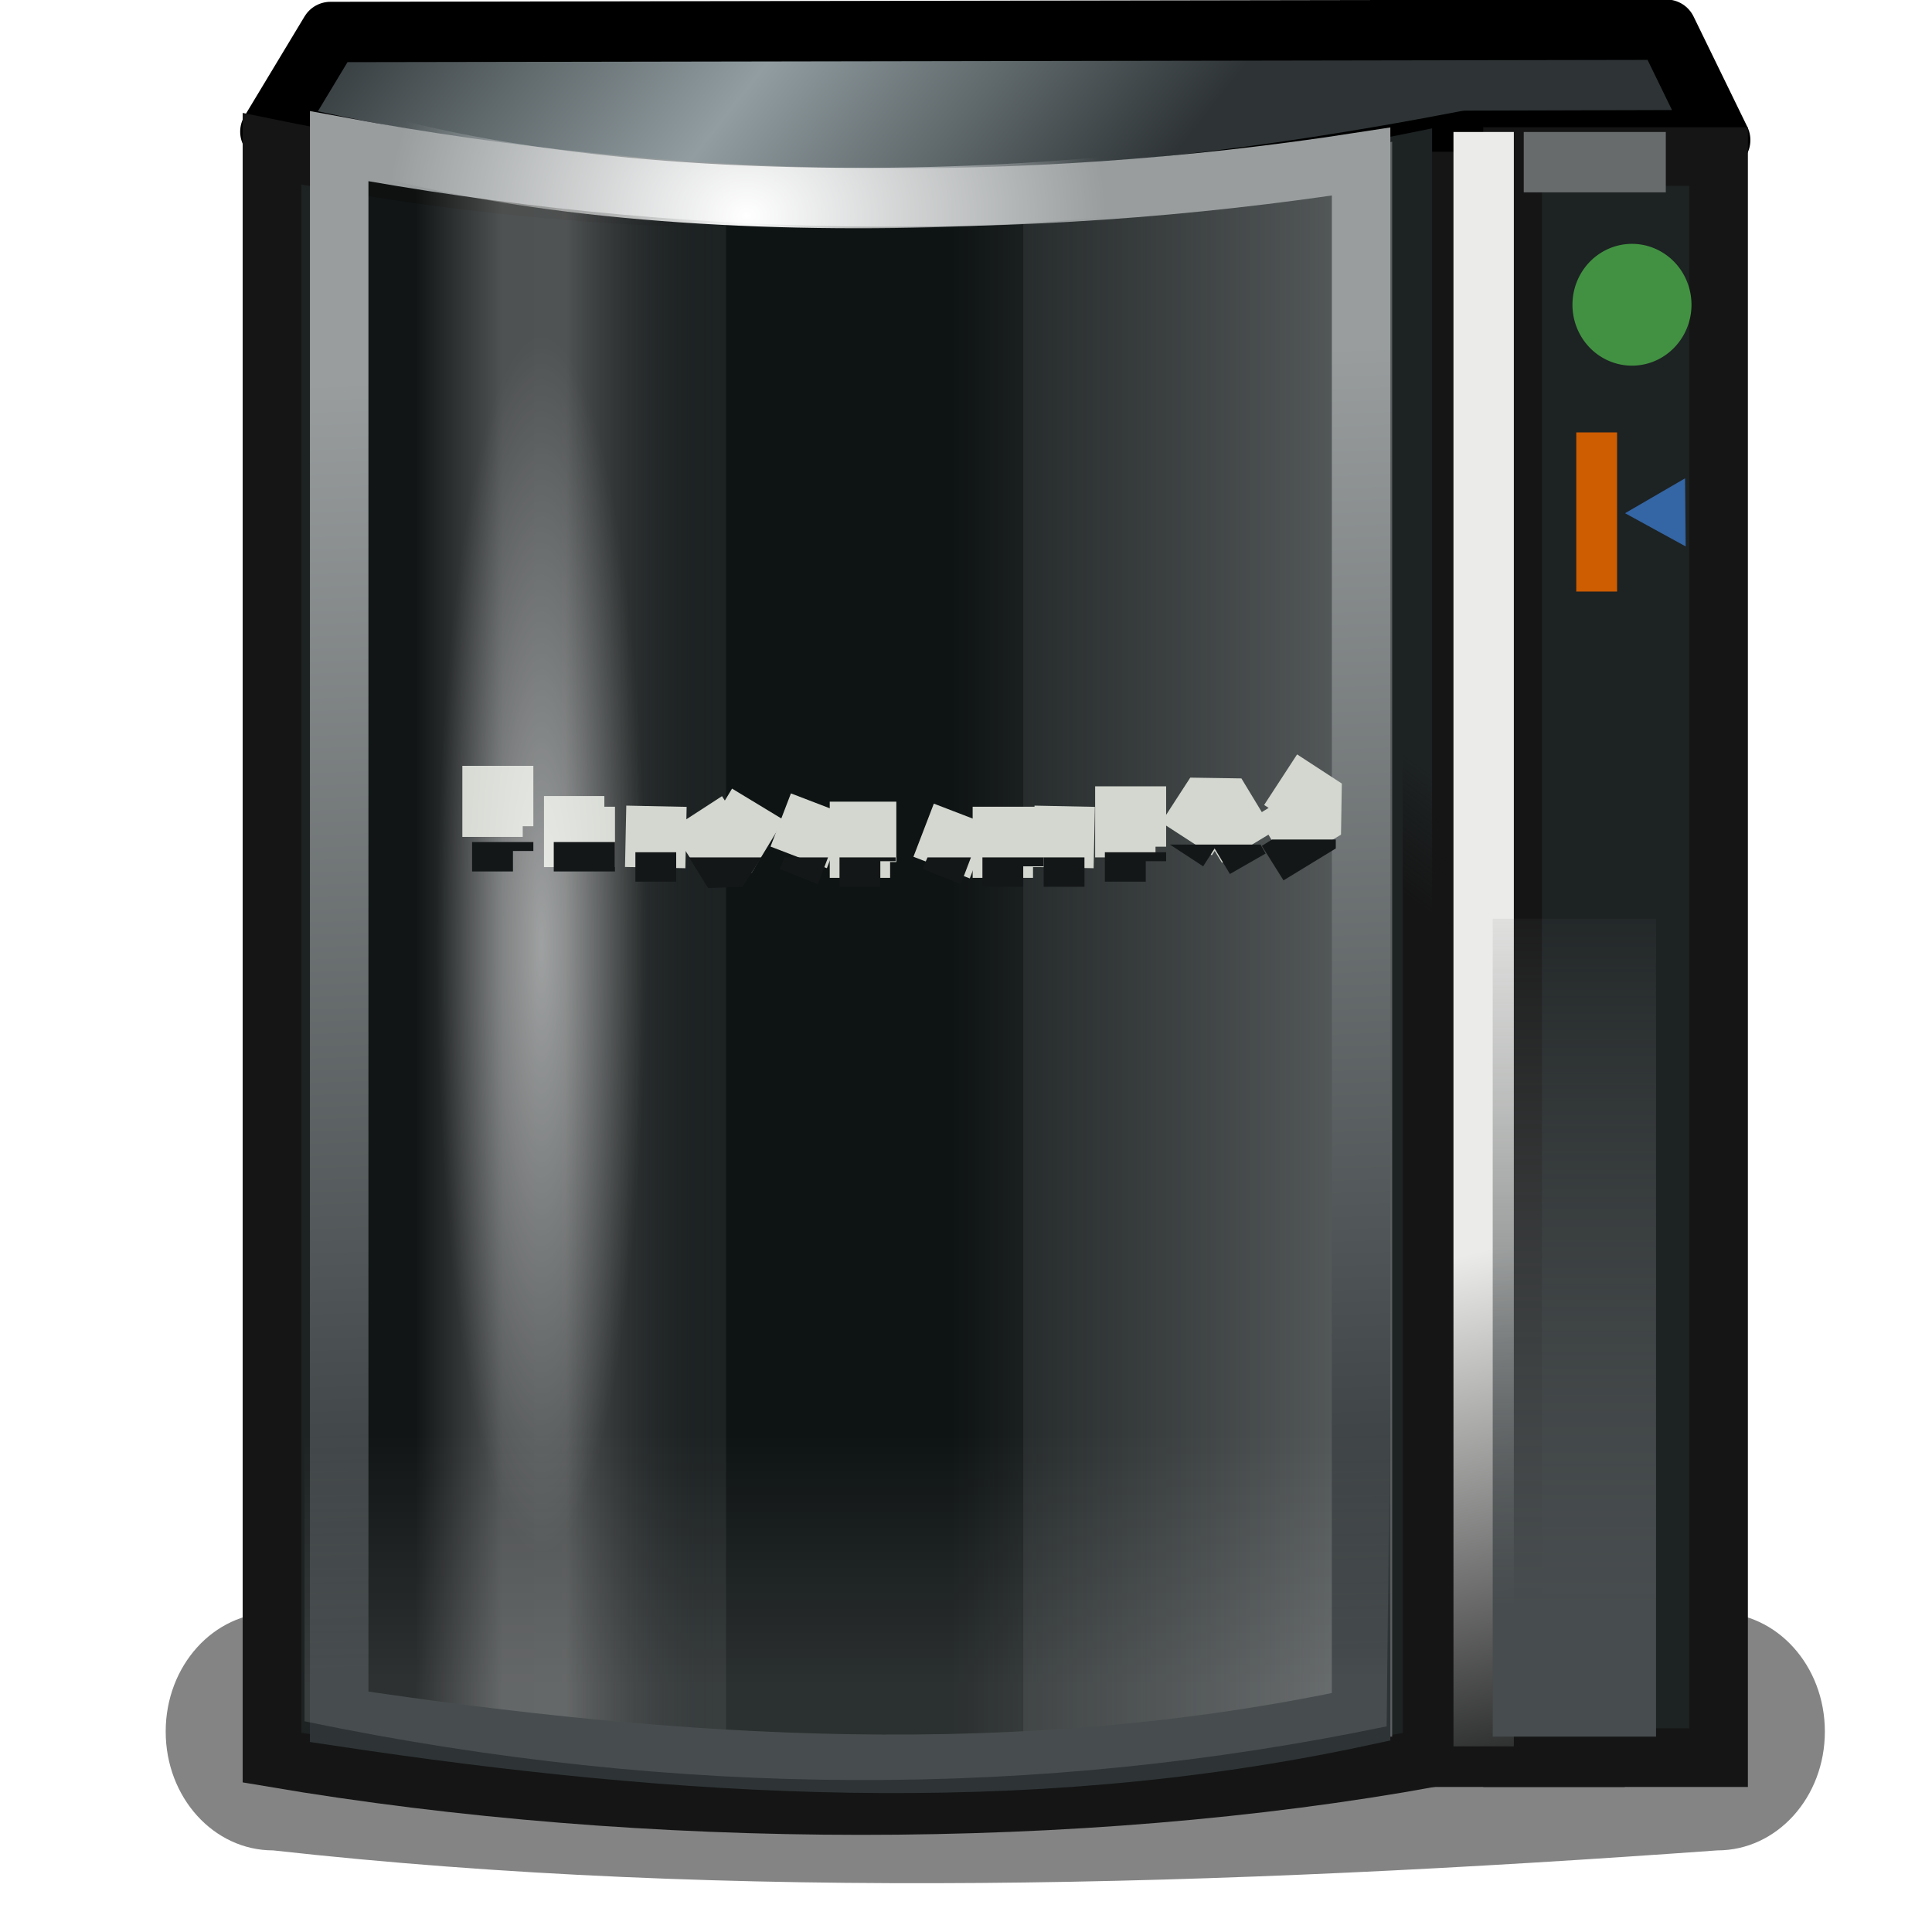 <?xml version="1.0" encoding="UTF-8" standalone="no"?>
<!-- Created with Inkscape (http://www.inkscape.org/) -->
<svg
   xmlns:dc="http://purl.org/dc/elements/1.1/"
   xmlns:cc="http://web.resource.org/cc/"
   xmlns:rdf="http://www.w3.org/1999/02/22-rdf-syntax-ns#"
   xmlns:svg="http://www.w3.org/2000/svg"
   xmlns="http://www.w3.org/2000/svg"
   xmlns:xlink="http://www.w3.org/1999/xlink"
   xmlns:sodipodi="http://sodipodi.sourceforge.net/DTD/sodipodi-0.dtd"
   xmlns:inkscape="http://www.inkscape.org/namespaces/inkscape"
   width="32"
   height="32"
   id="svg2"
   sodipodi:version="0.32"
   inkscape:version="0.45+devel"
   version="1.0"
   sodipodi:docbase="/home/duffy/Desktop"
   sodipodi:docname="computer-gaming-sony-ps3.svg"
   inkscape:output_extension="org.inkscape.output.svg.inkscape"
   inkscape:export-filename="/home/duffy/Desktop/ps3.png"
   inkscape:export-xdpi="90"
   inkscape:export-ydpi="90">
  <defs
     id="defs4">
    <linearGradient
       inkscape:collect="always"
       id="linearGradient5380">
      <stop
         style="stop-color:#ffffff;stop-opacity:1;"
         offset="0"
         id="stop5382" />
      <stop
         style="stop-color:#ffffff;stop-opacity:0;"
         offset="1"
         id="stop5384" />
    </linearGradient>
    <linearGradient
       inkscape:collect="always"
       id="linearGradient5357">
      <stop
         style="stop-color:#ffffff;stop-opacity:1;"
         offset="0"
         id="stop5359" />
      <stop
         style="stop-color:#ffffff;stop-opacity:0;"
         offset="1"
         id="stop5361" />
    </linearGradient>
    <linearGradient
       inkscape:collect="always"
       id="linearGradient5347">
      <stop
         style="stop-color:#151515;stop-opacity:1;"
         offset="0"
         id="stop5349" />
      <stop
         style="stop-color:#151515;stop-opacity:0;"
         offset="1"
         id="stop5351" />
    </linearGradient>
    <linearGradient
       id="linearGradient5337">
      <stop
         style="stop-color:#2e3436;stop-opacity:1;"
         offset="0"
         id="stop5339" />
      <stop
         id="stop5345"
         offset="0.5"
         style="stop-color:#919da1;stop-opacity:1;" />
      <stop
         style="stop-color:#2e3436;stop-opacity:1;"
         offset="1"
         id="stop5341" />
    </linearGradient>
    <linearGradient
       inkscape:collect="always"
       id="linearGradient5227">
      <stop
         style="stop-color:#ffffff;stop-opacity:1;"
         offset="0"
         id="stop5229" />
      <stop
         style="stop-color:#ffffff;stop-opacity:0;"
         offset="1"
         id="stop5231" />
    </linearGradient>
    <linearGradient
       id="linearGradient5864">
      <stop
         style="stop-color:#131617;stop-opacity:1;"
         offset="0"
         id="stop5866" />
      <stop
         style="stop-color:#6a7d80;stop-opacity:0"
         offset="1"
         id="stop5868" />
    </linearGradient>
    <linearGradient
       id="linearGradient4308">
      <stop
         id="stop4310"
         offset="0"
         style="stop-color:#474c4e;stop-opacity:1;" />
      <stop
         id="stop4312"
         offset="1"
         style="stop-color:#676b6c;stop-opacity:0;" />
    </linearGradient>
    <linearGradient
       id="linearGradient4277">
      <stop
         style="stop-color:#eeeeec;stop-opacity:1;"
         offset="0"
         id="stop4279" />
      <stop
         id="stop5317"
         offset="1"
         style="stop-color:#303131;stop-opacity:1" />
    </linearGradient>
    <linearGradient
       id="linearGradient4263">
      <stop
         style="stop-color:#676b6c;stop-opacity:1;"
         offset="0"
         id="stop4265" />
      <stop
         style="stop-color:#676b6c;stop-opacity:0;"
         offset="1"
         id="stop4267" />
    </linearGradient>
    <linearGradient
       id="linearGradient4249">
      <stop
         style="stop-color:#999d9e;stop-opacity:1;"
         offset="0"
         id="stop4251" />
      <stop
         style="stop-color:#2e3436;stop-opacity:1;"
         offset="1"
         id="stop4253" />
    </linearGradient>
    <linearGradient
       id="linearGradient4227">
      <stop
         style="stop-color:#0b0e0e;stop-opacity:1;"
         offset="0"
         id="stop4229" />
      <stop
         id="stop4646"
         offset="0.29"
         style="stop-opacity:1;stop-color:#6c6e6e" />
      <stop
         style="stop-color:#6d6f6f;stop-opacity:1;"
         offset="0.5"
         id="stop4237" />
      <stop
         style="stop-color:#141718;stop-opacity:0;"
         offset="1"
         id="stop4231" />
    </linearGradient>
    <linearGradient
       inkscape:collect="always"
       xlink:href="#linearGradient4277"
       id="linearGradient4283"
       x1="37.5"
       y1="30.529"
       x2="40.603"
       y2="42.72"
       gradientUnits="userSpaceOnUse"
       gradientTransform="matrix(0.676,0,0,0.643,-0.784,1.07)" />
    <linearGradient
       inkscape:collect="always"
       xlink:href="#linearGradient4308"
       id="linearGradient4289"
       gradientUnits="userSpaceOnUse"
       gradientTransform="matrix(0.18,0,0,0.347,20.938,14.175)"
       x1="33.391"
       y1="35.88"
       x2="33.391"
       y2="-0.156" />
    <radialGradient
       gradientUnits="userSpaceOnUse"
       gradientTransform="matrix(1,0,0,0.282,0,29.968)"
       r="20.375"
       fy="41.75"
       fx="25.375"
       cy="41.75"
       cx="25.375"
       id="radialGradient9537"
       xlink:href="#linearGradient9531"
       inkscape:collect="always" />
    <linearGradient
       id="linearGradient2459">
      <stop
         id="stop2461"
         offset="0"
         style="stop-color:#888a85;stop-opacity:1;" />
      <stop
         style="stop-color:#a9aaa7;stop-opacity:1;"
         offset="0.108"
         id="stop2223" />
      <stop
         id="stop2225"
         offset="0.397"
         style="stop-color:#6c6e6a;stop-opacity:1;" />
      <stop
         style="stop-color:#81837e;stop-opacity:1;"
         offset="0.544"
         id="stop2227" />
      <stop
         id="stop2463"
         offset="1"
         style="stop-color:#747671;stop-opacity:1;" />
    </linearGradient>
    <linearGradient
       id="linearGradient2489">
      <stop
         id="stop2491"
         offset="0"
         style="stop-color:#000000;stop-opacity:1;" />
      <stop
         id="stop2493"
         offset="1"
         style="stop-color:#ffffff;stop-opacity:1;" />
    </linearGradient>
    <linearGradient
       id="linearGradient8644">
      <stop
         id="stop8646"
         offset="0"
         style="stop-color:#d4d4d4;stop-opacity:1;" />
      <stop
         id="stop8648"
         offset="1"
         style="stop-color:#666666;stop-opacity:1;" />
    </linearGradient>
    <linearGradient
       id="linearGradient9531"
       inkscape:collect="always">
      <stop
         id="stop9533"
         offset="0"
         style="stop-color:#000000;stop-opacity:1;" />
      <stop
         id="stop9535"
         offset="1"
         style="stop-color:#000000;stop-opacity:0;" />
    </linearGradient>
    <linearGradient
       id="linearGradient2359">
      <stop
         style="stop-color:#ffffff;stop-opacity:1;"
         offset="0"
         id="stop2361" />
      <stop
         id="stop2365"
         offset="1"
         style="stop-color:#dddddd;stop-opacity:1;" />
    </linearGradient>
    <linearGradient
       id="linearGradient2373">
      <stop
         id="stop2375"
         offset="0"
         style="stop-color:#ffffff;stop-opacity:1;" />
      <stop
         id="stop2377"
         offset="1"
         style="stop-color:#cbcbcb;stop-opacity:1;" />
    </linearGradient>
    <linearGradient
       id="linearGradient2381">
      <stop
         id="stop2383"
         offset="0"
         style="stop-color:#808080;stop-opacity:1;" />
      <stop
         id="stop2385"
         offset="1"
         style="stop-color:#c0c0c0;stop-opacity:1;" />
    </linearGradient>
    <linearGradient
       id="linearGradient5048">
      <stop
         id="stop5050"
         offset="0"
         style="stop-color:black;stop-opacity:0;" />
      <stop
         style="stop-color:black;stop-opacity:1;"
         offset="0.5"
         id="stop5056" />
      <stop
         id="stop5052"
         offset="1"
         style="stop-color:black;stop-opacity:0;" />
    </linearGradient>
    <radialGradient
       inkscape:collect="always"
       xlink:href="#linearGradient5227"
       id="radialGradient5233"
       cx="14.688"
       cy="22.625"
       fx="14.688"
       fy="22.625"
       r="1.312"
       gradientTransform="matrix(1,0,0,9.905,0,-201.47)"
       gradientUnits="userSpaceOnUse" />
    <filter
       inkscape:collect="always"
       x="-0.066"
       width="1.132"
       y="-0.511"
       height="2.023"
       id="filter5309">
      <feGaussianBlur
         inkscape:collect="always"
         stdDeviation="1.092"
         id="feGaussianBlur5311" />
    </filter>
    <linearGradient
       inkscape:collect="always"
       xlink:href="#linearGradient4249"
       id="linearGradient5315"
       gradientUnits="userSpaceOnUse"
       x1="24"
       y1="8.375"
       x2="25.125"
       y2="40.25"
       gradientTransform="matrix(0.676,0,0,0.677,-1.471,0.316)" />
    <linearGradient
       inkscape:collect="always"
       xlink:href="#linearGradient4263"
       id="linearGradient5325"
       gradientUnits="userSpaceOnUse"
       gradientTransform="matrix(0.52,0,0,0.677,4.335,0.316)"
       x1="38.81"
       y1="26.361"
       x2="21.964"
       y2="26.361" />
    <linearGradient
       inkscape:collect="always"
       xlink:href="#linearGradient4227"
       id="linearGradient5327"
       gradientUnits="userSpaceOnUse"
       gradientTransform="matrix(0.676,0,0,0.644,-7.057,1.059)"
       x1="20.616"
       y1="22.5"
       x2="27.982"
       y2="22.5" />
    <linearGradient
       inkscape:collect="always"
       xlink:href="#linearGradient5337"
       id="linearGradient5343"
       x1="10.786"
       y1="2.099"
       x2="24.964"
       y2="12.482"
       gradientUnits="userSpaceOnUse"
       gradientTransform="matrix(0.731,0,0,0.677,-1.802,-2.07)" />
    <linearGradient
       inkscape:collect="always"
       xlink:href="#linearGradient5347"
       id="linearGradient5353"
       x1="17.369"
       y1="10.706"
       x2="19.029"
       y2="8.585"
       gradientUnits="userSpaceOnUse"
       gradientTransform="matrix(0.711,0,0,0.677,-1.527,-1.716)" />
    <radialGradient
       inkscape:collect="always"
       xlink:href="#linearGradient5357"
       id="radialGradient5363"
       cx="16.779"
       cy="8.563"
       fx="16.779"
       fy="8.563"
       r="13.714"
       gradientTransform="matrix(0.434,0,0,0.365,5.084,0.447)"
       gradientUnits="userSpaceOnUse" />
    <linearGradient
       inkscape:collect="always"
       xlink:href="#linearGradient5380"
       id="linearGradient5386"
       x1="23.25"
       y1="42.751"
       x2="23.25"
       y2="36.625"
       gradientUnits="userSpaceOnUse"
       gradientTransform="matrix(0.713,0,0,0.677,-1.643,-1.039)" />
  </defs>
  <sodipodi:namedview
     id="base"
     pagecolor="#ffffff"
     bordercolor="#cecece"
     borderopacity="1"
     gridtolerance="10000"
     guidetolerance="10"
     objecttolerance="10"
     inkscape:pageopacity="0.0"
     inkscape:pageshadow="2"
     inkscape:zoom="1"
     inkscape:cx="31.907635"
     inkscape:cy="29.15618"
     inkscape:document-units="px"
     inkscape:current-layer="layer1"
     width="32px"
     height="32px"
     gridempspacing="4"
     inkscape:grid-points="false"
     borderlayer="true"
     showgrid="false"
     inkscape:grid-bbox="false"
     showguides="true"
     inkscape:guide-bbox="true"
     inkscape:window-width="872"
     inkscape:window-height="702"
     inkscape:window-x="313"
     inkscape:window-y="337"
     inkscape:showpageshadow="false" />
  <g
     inkscape:label="Layer 1"
     inkscape:groupmode="layer"
     id="layer1">
    <path
       style="opacity:1;color:#000000;fill:url(#linearGradient5343);fill-opacity:1;fill-rule:nonzero;stroke:#000000;stroke-width:1;stroke-linecap:round;stroke-linejoin:round;marker:none;marker-start:none;marker-mid:none;marker-end:none;stroke-miterlimit:4;stroke-dasharray:none;stroke-dashoffset:0;stroke-opacity:1;visibility:visible;display:inline;overflow:visible;enable-background:accumulate"
       d="M 4.478,2.181 L 5.473,0.53 L 27.601,0.492 L 28.492,2.32 L 24.288,2.332 C 17.693,3.612 11.65,3.822 4.478,2.181 z"
       id="path5321"
       sodipodi:nodetypes="cccccc" />
    <path
       style="enable-background:accumulate;filter:url(#filter5309);overflow:visible;display:inline;visibility:visible;stroke-opacity:1;stroke-dashoffset:0;stroke-miterlimit:4;marker-end:none;marker-mid:none;marker-start:none;marker:none;stroke-linejoin:round;stroke-linecap:round;stroke-width:1;stroke:none;fill-rule:nonzero;fill-opacity:1;fill:#000000;color:#000000;opacity:0.695"
       d="M 8.104,40.984 L 42.575,40.984 C 43.996,40.984 45.139,42.128 45.139,43.548 C 45.139,44.968 43.996,46.111 42.575,46.111 C 30.698,46.884 19.045,47.211 8.104,46.111 C 6.684,46.111 5.541,44.968 5.541,43.548 C 5.541,42.128 6.684,40.984 8.104,40.984 z"
       id="rect5235"
       sodipodi:nodetypes="ccsccsc"
       transform="matrix(0.694,0,0,0.768,-1.101,-4.765)" />
    <rect
       style="opacity:1;fill:#1d2223;fill-opacity:1;stroke:#151515;stroke-width:0.971;stroke-linecap:round;stroke-linejoin:miter;stroke-miterlimit:4;stroke-dasharray:none;stroke-opacity:1"
       id="rect4862"
       width="2.725"
       height="26.113"
       x="23.7"
       y="2.999"
       ry="0" />
    <rect
       ry="0"
       y="2.593"
       x="25.053"
       height="26.519"
       width="3.412"
       id="rect4285"
       style="opacity:1;fill:#1d2223;fill-opacity:1;stroke:#151515;stroke-width:0.971;stroke-linecap:round;stroke-linejoin:miter;stroke-miterlimit:4;stroke-dasharray:none;stroke-opacity:1" />
    <path
       style="fill:#1d2223;fill-opacity:1;stroke:url(#linearGradient5353);stroke-width:0.971;stroke-linecap:round;stroke-linejoin:miter;stroke-miterlimit:4;stroke-opacity:1"
       d="M 4.505,2.465 C 10.996,3.791 17.397,3.434 23.72,2.126 L 23.72,29.112 C 17.881,30.173 10.722,30.167 4.505,29.112 L 4.505,2.465 z"
       id="rect3252"
       sodipodi:nodetypes="ccccc" />
    <rect
       style="opacity:1;fill:#0e1313;fill-opacity:1;stroke:none;stroke-width:1;stroke-linecap:round;stroke-linejoin:round;stroke-miterlimit:4;stroke-dasharray:none;stroke-opacity:1"
       id="rect4271"
       width="4.922"
       height="25.129"
       x="12.026"
       y="3.635"
       ry="0" />
    <path
       style="opacity:0.638;fill:url(#linearGradient5327);fill-opacity:1;stroke:none;stroke-width:1;stroke-linecap:round;stroke-linejoin:round;stroke-miterlimit:4;stroke-opacity:1"
       d="M 5.791,2.348 L 12.553,3.425 L 12.553,28.764 L 5.791,28.764 L 5.791,2.348 z"
       id="rect4225"
       sodipodi:nodetypes="ccccc" />
    <path
       style="fill:url(#linearGradient5325);fill-opacity:1;stroke:none;stroke-width:1;stroke-linecap:round;stroke-linejoin:round;stroke-miterlimit:4;stroke-opacity:1"
       d="M 15.258,3.695 L 23.059,2.348 L 23.059,28.764 L 15.258,28.764 L 15.258,3.695 z"
       id="rect4259"
       sodipodi:nodetypes="ccccc" />
    <path
       style="fill:none;fill-opacity:0.965;stroke:url(#linearGradient5315);stroke-width:0.969;stroke-linecap:square;stroke-linejoin:miter;stroke-miterlimit:4;stroke-opacity:1"
       d="M 5.618,2.422 C 11.175,3.451 16.829,3.56 22.544,2.676 L 22.544,28.436 C 16.902,29.647 11.26,29.286 5.618,28.436 L 5.618,2.422 z"
       id="rect4223"
       sodipodi:nodetypes="ccccc" />
    <path
       style="opacity:0.989;fill:none;fill-rule:evenodd;stroke:url(#linearGradient4283);stroke-width:1;stroke-linecap:square;stroke-linejoin:miter;stroke-miterlimit:4;stroke-dasharray:none;stroke-opacity:1"
       d="M 24.574,2.686 L 24.574,28.425"
       id="path4275" />
    <rect
       ry="0"
       y="15.217"
       x="24.724"
       height="13.547"
       width="2.705"
       id="rect4287"
       style="opacity:1;fill:url(#linearGradient4289);fill-opacity:1;stroke:none;stroke-width:1;stroke-linecap:round;stroke-linejoin:round;stroke-miterlimit:4;stroke-dasharray:none;stroke-opacity:1" />
    <path
       style="fill:none;fill-opacity:1;fill-rule:evenodd;stroke:#676b6c;stroke-width:1px;stroke-linecap:square;stroke-linejoin:miter;stroke-opacity:1"
       d="M 25.738,2.686 L 27.091,2.686"
       id="path4828" />
    <path
       sodipodi:type="arc"
       style="opacity:1;fill:#429142;fill-opacity:1;stroke:none;stroke-width:1.616;stroke-linecap:square;stroke-linejoin:miter;stroke-miterlimit:4;stroke-dasharray:none;stroke-opacity:1"
       id="path4830"
       sodipodi:cx="40.5"
       sodipodi:cy="6.375"
       sodipodi:rx="1.09375"
       sodipodi:ry="1.09375"
       d="M 41.594,6.375 A 1.094,1.094 0 1 1 39.406,6.375 A 1.094,1.094 0 1 1 41.594,6.375 z"
       transform="matrix(0.901,0,0,0.922,-9.46,-0.83)" />
    <path
       sodipodi:type="star"
       style="opacity:1;fill:#3465a4;fill-opacity:1;stroke:none;stroke-width:1;stroke-linecap:square;stroke-linejoin:miter;stroke-miterlimit:4;stroke-dasharray:none;stroke-opacity:1"
       id="path4832"
       sodipodi:sides="3"
       sodipodi:cx="42.125"
       sodipodi:cy="10.1875"
       sodipodi:r1="0.13589518"
       sodipodi:r2="0.12402274"
       sodipodi:arg1="-0.25229615"
       sodipodi:arg2="0.79490148"
       inkscape:flatsided="true"
       inkscape:rounded="0"
       inkscape:randomized="0"
       d="M 42.257,10.154 L 42.089,10.318 L 42.03,10.09 L 42.257,10.154 z"
       transform="matrix(-4.738,1.24,1.27,4.627,214.234,-90.881)" />
    <rect
       style="opacity:1;fill:#ce5c00;fill-opacity:1;stroke:none;stroke-width:1;stroke-linecap:square;stroke-linejoin:miter;stroke-miterlimit:4;stroke-dasharray:none;stroke-opacity:1"
       id="rect4834"
       width="0.676"
       height="2.636"
       x="26.108"
       y="7.162"
       ry="0" />
    <path
       style="fill:none;fill-rule:evenodd;stroke:#d3d7cf;stroke-width:1px;stroke-linecap:butt;stroke-linejoin:miter;stroke-opacity:1"
       d="M 8.158,13.862 L 8.158,13.185 L 8.834,13.185"
       id="path4836" />
    <path
       style="fill:none;fill-rule:evenodd;stroke:#d3d7cf;stroke-width:1px;stroke-linecap:butt;stroke-linejoin:miter;stroke-opacity:1"
       d="M 9.51,13.185 L 9.51,13.862 L 10.186,13.862"
       id="path4838" />
    <path
       sodipodi:type="arc"
       style="opacity:0.454;color:#000000;fill:url(#radialGradient5233);fill-opacity:1;fill-rule:nonzero;stroke:none;stroke-width:1;stroke-linecap:round;stroke-linejoin:round;marker:none;marker-start:none;marker-mid:none;marker-end:none;stroke-miterlimit:4;stroke-dasharray:none;stroke-dashoffset:0;stroke-opacity:1;visibility:visible;display:inline;overflow:visible;enable-background:accumulate"
       id="path4648"
       sodipodi:cx="14.6875"
       sodipodi:cy="22.625"
       sodipodi:rx="1.3125"
       sodipodi:ry="13"
       d="M 16,22.625 A 1.312,13 0 1 1 13.375,22.625 A 1.312,13 0 1 1 16,22.625 z"
       transform="matrix(1.325,0,0,0.775,-10.493,-1.895)" />
    <path
       style="fill:none;fill-rule:evenodd;stroke:#d3d7cf;stroke-width:1px;stroke-linecap:butt;stroke-linejoin:miter;stroke-opacity:1"
       d="M 10.852,14.37 L 10.873,13.354"
       id="path4840"
       sodipodi:nodetypes="cc" />
    <path
       style="fill:none;fill-rule:evenodd;stroke:#d3d7cf;stroke-width:1px;stroke-linecap:butt;stroke-linejoin:bevel;stroke-opacity:1"
       d="M 11.539,13.459 L 12.02,14.201 L 12.553,13.321"
       id="path4842"
       sodipodi:nodetypes="ccc" />
    <path
       style="fill:none;fill-rule:evenodd;stroke:#d3d7cf;stroke-width:1px;stroke-linecap:butt;stroke-linejoin:miter;stroke-opacity:1"
       d="M 13.229,14.201 L 13.567,13.32"
       id="path4844"
       sodipodi:nodetypes="cc" />
    <path
       style="fill:none;fill-rule:evenodd;stroke:#d3d7cf;stroke-width:1px;stroke-linecap:butt;stroke-linejoin:miter;stroke-opacity:1"
       d="M 14.243,14.54 L 14.243,13.778 L 14.846,13.778"
       id="path4846" />
    <path
       sodipodi:nodetypes="cc"
       id="path4848"
       d="M 15.596,14.37 L 15.934,13.49"
       style="fill:none;fill-rule:evenodd;stroke:#d3d7cf;stroke-width:1px;stroke-linecap:butt;stroke-linejoin:miter;stroke-opacity:1" />
    <path
       sodipodi:nodetypes="cc"
       id="path4852"
       d="M 17.614,14.37 L 17.635,13.354"
       style="fill:none;fill-rule:evenodd;stroke:#d3d7cf;stroke-width:1px;stroke-linecap:butt;stroke-linejoin:miter;stroke-opacity:1" />
    <path
       id="path4854"
       d="M 18.639,14.201 L 18.639,13.524 L 19.315,13.524"
       style="fill:none;fill-rule:evenodd;stroke:#d3d7cf;stroke-width:1px;stroke-linecap:butt;stroke-linejoin:miter;stroke-opacity:1" />
    <path
       sodipodi:nodetypes="ccc"
       id="path4856"
       d="M 19.653,13.894 L 20.134,13.152 L 20.667,14.032"
       style="fill:none;fill-rule:evenodd;stroke:#d3d7cf;stroke-width:1px;stroke-linecap:butt;stroke-linejoin:bevel;stroke-opacity:1" />
    <path
       style="fill:none;fill-rule:evenodd;stroke:#d3d7cf;stroke-width:1px;stroke-linecap:butt;stroke-linejoin:miter;stroke-opacity:1"
       d="M 16.61,14.54 L 16.61,13.862 L 17.286,13.862"
       id="path4858" />
    <path
       sodipodi:nodetypes="ccc"
       id="path4860"
       d="M 21.211,12.914 L 21.952,13.397 L 21.073,13.93"
       style="fill:none;fill-rule:evenodd;stroke:#d3d7cf;stroke-width:1px;stroke-linecap:butt;stroke-linejoin:bevel;stroke-opacity:1" />
    <path
       style="fill:#141718;fill-opacity:1;fill-rule:evenodd;stroke:none;stroke-width:1px;stroke-linecap:butt;stroke-linejoin:miter;stroke-opacity:1"
       d="M 7.819,13.947 L 7.819,14.434 L 8.496,14.434 L 8.496,14.095 L 8.834,14.095 L 8.834,13.947 L 7.819,13.947 z"
       id="path5991" />
    <path
       style="fill:#141718;fill-opacity:1;fill-rule:evenodd;stroke:none;stroke-width:1px;stroke-linecap:butt;stroke-linejoin:miter;stroke-opacity:1"
       d="M 9.172,13.947 L 9.172,14.095 L 9.172,14.434 L 9.51,14.434 L 10.186,14.434 L 10.186,13.947 L 9.172,13.947 z"
       id="path5993" />
    <path
       style="fill:#141718;fill-opacity:1;fill-rule:evenodd;stroke:none;stroke-width:1px;stroke-linecap:butt;stroke-linejoin:miter;stroke-opacity:1"
       d="M 10.524,14.116 L 10.524,14.603 L 11.2,14.603 L 11.2,14.116 L 10.524,14.116 z"
       id="path5995" />
    <path
       style="fill:#141718;fill-opacity:1;fill-rule:evenodd;stroke:none;stroke-width:1px;stroke-linecap:butt;stroke-linejoin:bevel;stroke-opacity:1"
       d="M 11.412,14.201 L 11.729,14.709 L 12.299,14.688 L 12.616,14.201 L 11.412,14.201 z"
       id="path5997" />
    <path
       style="fill:#141718;fill-opacity:1;fill-rule:evenodd;stroke:none;stroke-width:1px;stroke-linecap:butt;stroke-linejoin:miter;stroke-opacity:1"
       d="M 12.997,14.201 L 12.912,14.391 L 13.546,14.645 L 13.715,14.201 L 12.997,14.201 z"
       id="path5999" />
    <path
       style="fill:#141718;fill-opacity:1;fill-rule:evenodd;stroke:none;stroke-width:1px;stroke-linecap:butt;stroke-linejoin:miter;stroke-opacity:1"
       d="M 13.905,14.201 L 13.905,14.688 L 14.581,14.688 L 14.581,14.264 L 14.835,14.264 L 14.835,14.201 L 13.905,14.201 z"
       id="path6001" />
    <path
       style="fill:#141718;fill-opacity:1;fill-rule:evenodd;stroke:none;stroke-width:1px;stroke-linecap:butt;stroke-linejoin:miter;stroke-opacity:1"
       d="M 15.363,14.201 L 15.279,14.391 L 15.913,14.645 L 16.082,14.201 L 15.363,14.201 z"
       id="path6003" />
    <path
       style="fill:#141718;fill-opacity:1;fill-rule:evenodd;stroke:none;stroke-width:1px;stroke-linecap:butt;stroke-linejoin:miter;stroke-opacity:1"
       d="M 17.286,14.201 L 17.286,14.688 L 17.962,14.688 L 17.962,14.201 L 17.286,14.201 z"
       id="path6005" />
    <path
       style="fill:#141718;fill-opacity:1;fill-rule:evenodd;stroke:none;stroke-width:1px;stroke-linecap:butt;stroke-linejoin:miter;stroke-opacity:1"
       d="M 18.3,14.116 L 18.3,14.603 L 18.977,14.603 L 18.977,14.264 L 19.315,14.264 L 19.315,14.116 L 18.3,14.116 z"
       id="path6007" />
    <path
       style="fill:#141718;fill-opacity:1;fill-rule:evenodd;stroke:none;stroke-width:1px;stroke-linecap:butt;stroke-linejoin:bevel;stroke-opacity:1"
       d="M 19.378,13.989 L 19.928,14.349 L 20.118,14.053 L 20.371,14.476 L 20.963,14.137 L 20.878,13.989 L 19.378,13.989 z"
       id="path6009" />
    <path
       style="fill:#141718;fill-opacity:1;fill-rule:evenodd;stroke:none;stroke-width:1px;stroke-linecap:butt;stroke-linejoin:miter;stroke-opacity:1"
       d="M 16.272,14.201 L 16.272,14.688 L 16.948,14.688 L 16.948,14.349 L 17.286,14.349 L 17.286,14.201 L 16.272,14.201 z"
       id="path6011" />
    <path
       style="fill:#141718;fill-opacity:1;fill-rule:evenodd;stroke:none;stroke-width:1px;stroke-linecap:butt;stroke-linejoin:bevel;stroke-opacity:1"
       d="M 21.069,13.905 L 20.9,14.01 L 21.259,14.582 L 22.125,14.053 L 22.125,13.905 L 21.069,13.905 z"
       id="path6013" />
    <path
       style="opacity:1;color:#000000;fill:none;fill-opacity:1;fill-rule:nonzero;stroke:url(#radialGradient5363);stroke-width:1;stroke-linecap:round;stroke-linejoin:round;marker:none;marker-start:none;marker-mid:none;marker-end:none;stroke-miterlimit:4;stroke-dasharray:none;stroke-dashoffset:0;stroke-opacity:1;visibility:visible;display:inline;overflow:visible;enable-background:accumulate"
       d="M 5.801,2.276 C 11.173,3.911 20.295,3.309 23.207,2.181"
       id="path5355"
       sodipodi:nodetypes="cc" />
    <path
       style="opacity:0.121;color:#000000;fill:url(#linearGradient5386);fill-opacity:1;fill-rule:nonzero;stroke:none;stroke-width:1;stroke-linecap:round;stroke-linejoin:round;marker:none;marker-start:none;marker-mid:none;marker-end:none;stroke-miterlimit:4;stroke-dasharray:none;stroke-dashoffset:0;stroke-opacity:1;visibility:visible;display:inline;overflow:visible;enable-background:accumulate"
       d="M 5.044,20.636 L 5.044,28.51 C 11.26,29.801 17.226,29.786 22.967,28.594 L 23.056,20.466 L 5.044,20.636 z"
       id="path5378"
       sodipodi:nodetypes="ccccc" />
  </g>
</svg>
